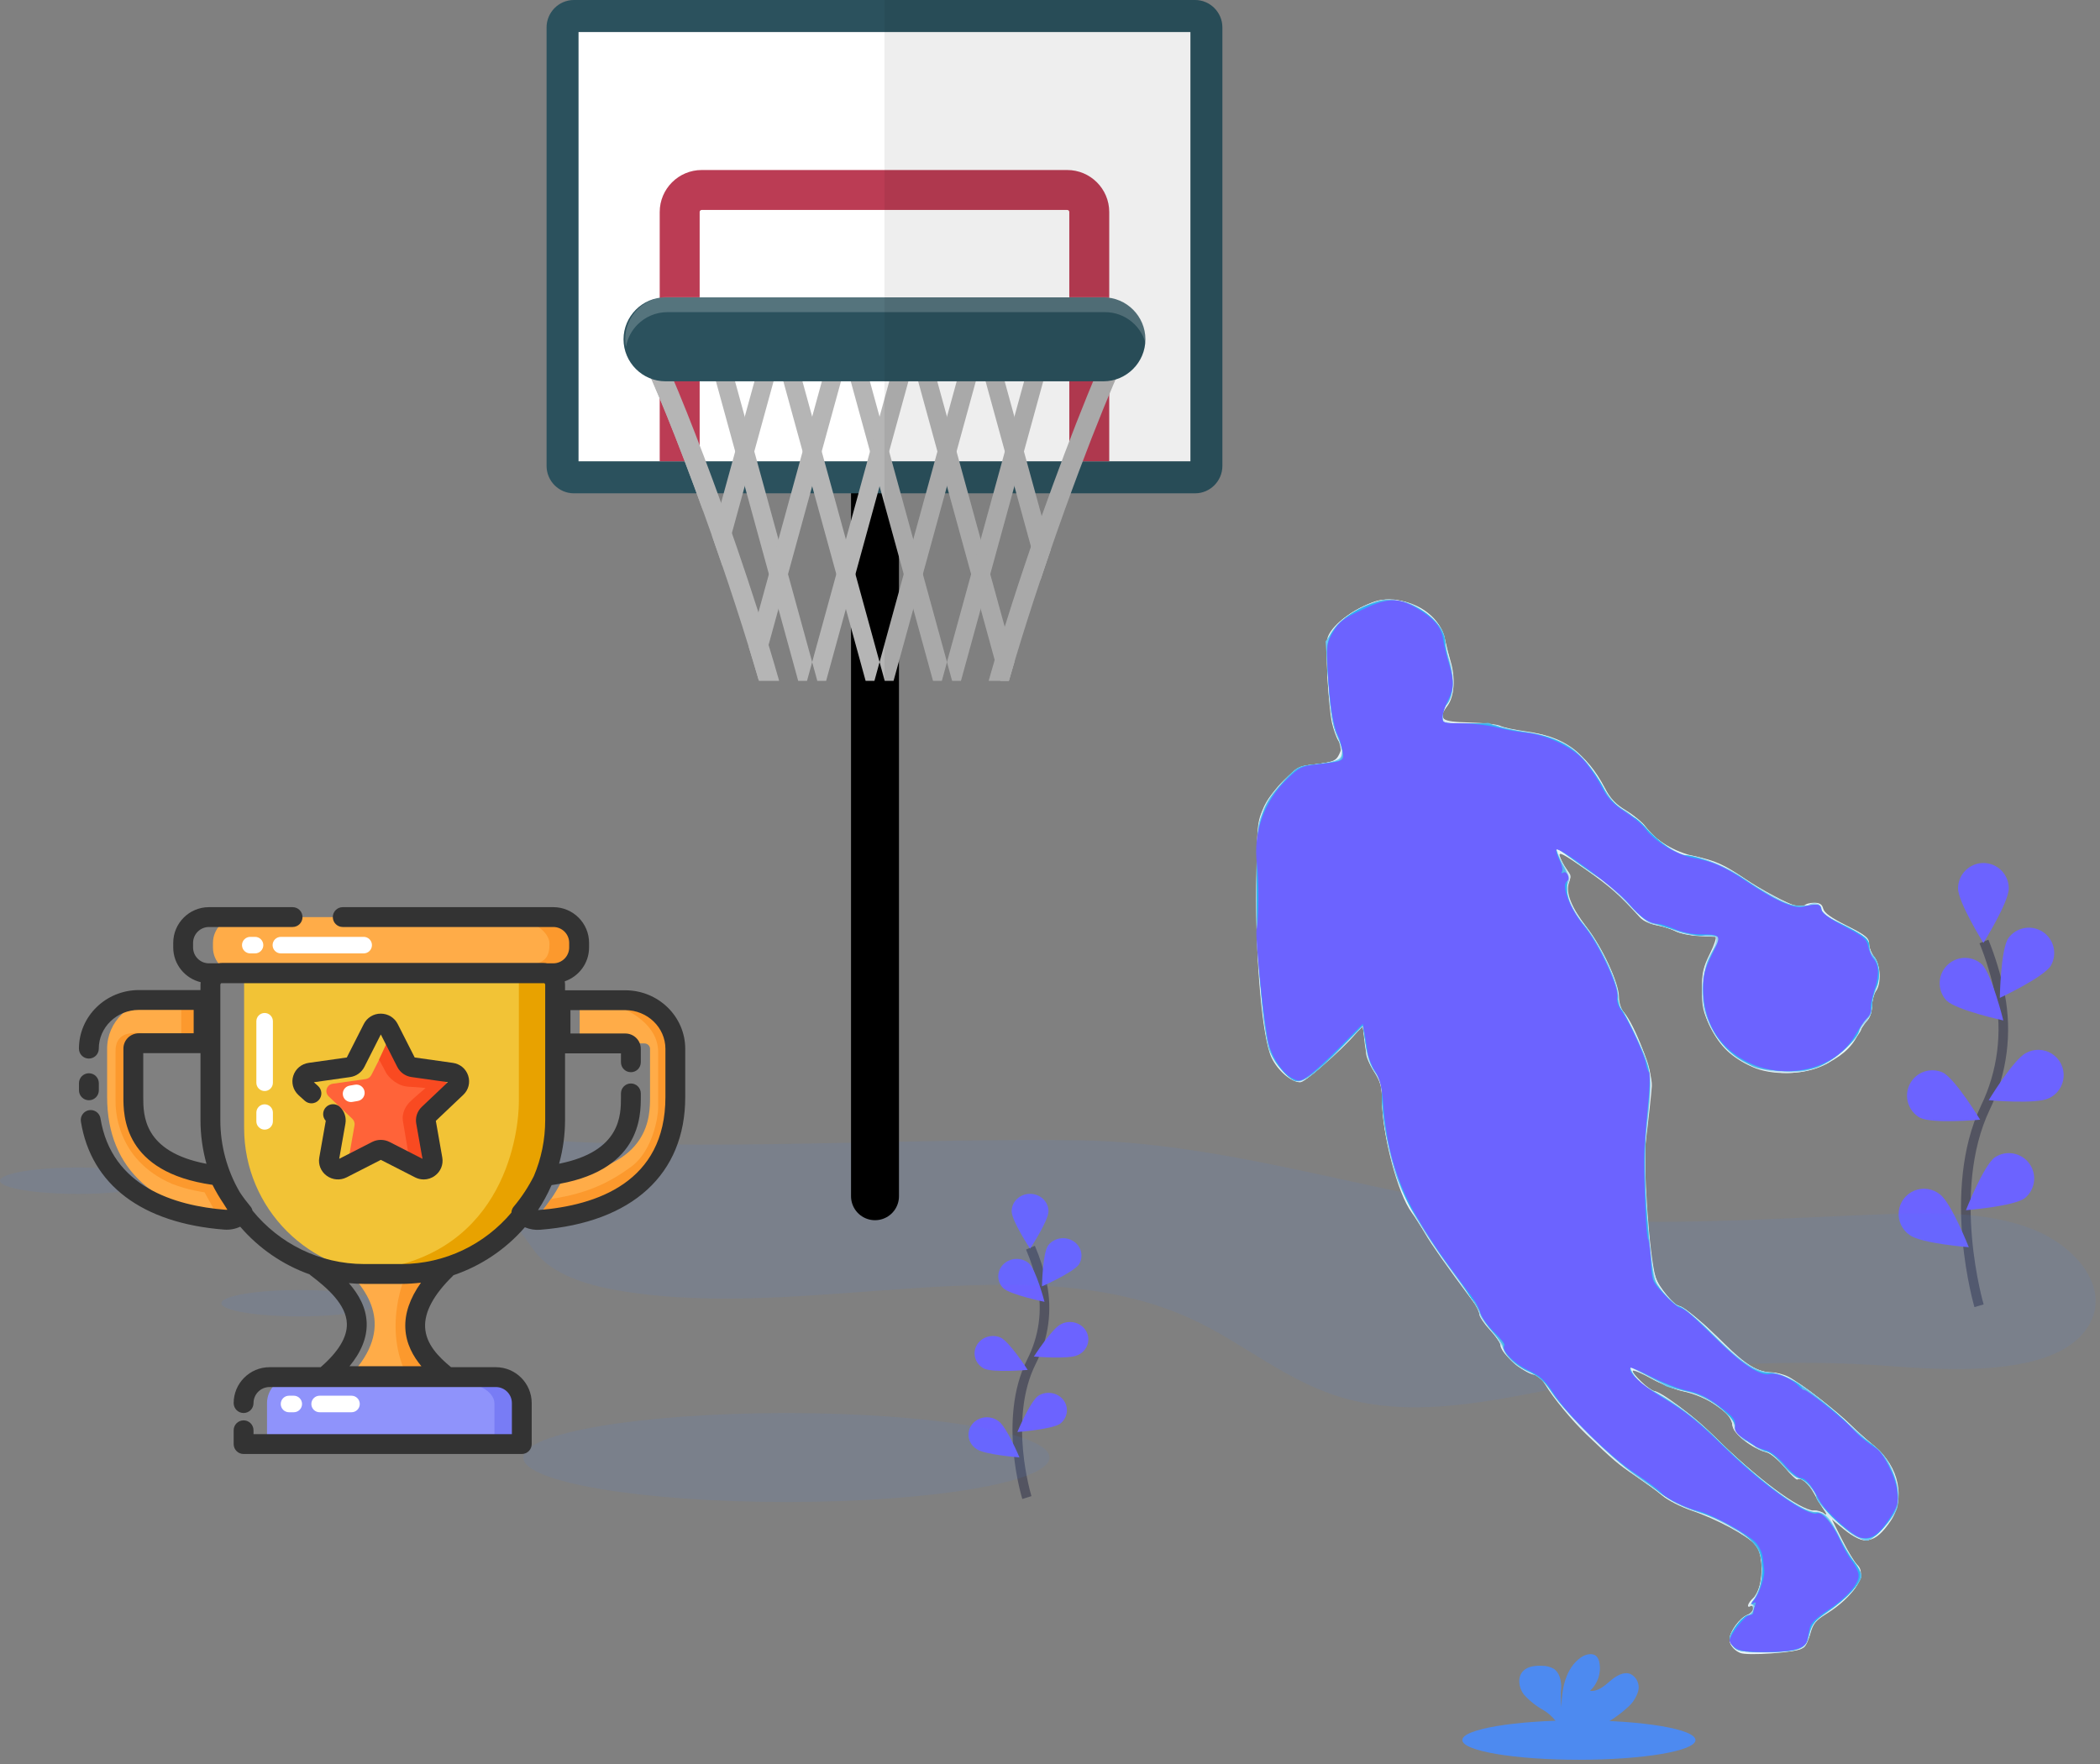 <svg width="438" height="368" viewBox="0 0 438 368" fill="none" xmlns="http://www.w3.org/2000/svg">
<rect x="0" y="0" width="438" height="368" fill="#808080" stroke="none"/>
<path d="M412.773 272.346C412.773 272.346 405.761 248.548 414.093 231.022C417.632 223.696 418.699 215.419 417.134 207.435C416.362 203.651 415.245 199.946 413.796 196.366" stroke="#535461" stroke-width="2"/>
<path d="M418.972 185.289C418.972 188.208 413.683 196.665 413.683 196.665C413.683 196.665 408.395 188.204 408.395 185.289C408.395 182.368 410.763 180 413.684 180C416.605 180 418.972 182.368 418.972 185.289H418.972Z" fill="#6C63FF"/>
<path d="M427.722 201.45C426.136 203.899 417.103 208.13 417.103 208.13C417.103 208.13 417.267 198.155 418.853 195.71C420.495 193.404 423.661 192.799 426.037 194.337C428.413 195.876 429.156 199.013 427.722 201.454V201.45Z" fill="#6C63FF"/>
<path d="M427.322 229.062C424.714 230.374 414.783 229.469 414.783 229.469C414.783 229.469 419.96 220.944 422.562 219.632C424.258 218.686 426.336 218.746 427.975 219.787C429.614 220.829 430.55 222.685 430.414 224.622C430.278 226.559 429.09 228.266 427.322 229.067V229.062Z" fill="#6C63FF"/>
<path d="M422.33 249.894C419.982 251.629 410.039 252.411 410.039 252.411C410.039 252.411 413.699 243.135 416.047 241.4C418.394 239.832 421.558 240.384 423.236 242.652C424.914 244.921 424.515 248.108 422.33 249.893V249.894Z" fill="#6C63FF"/>
<path d="M405.993 208.691C408.108 210.721 417.834 212.832 417.834 212.832C417.834 212.832 415.449 203.149 413.355 201.118C411.239 199.243 408.023 199.363 406.054 201.391C404.084 203.419 404.057 206.637 405.993 208.697V208.691Z" fill="#6C63FF"/>
<path d="M400.461 233.129C403.068 234.441 413 233.537 413 233.537C413 233.537 407.823 225.012 405.221 223.7C402.639 222.529 399.593 223.603 398.316 226.135C397.039 228.666 397.985 231.753 400.461 233.135V233.129Z" fill="#6C63FF"/>
<path d="M398.346 257.616C400.694 259.351 410.636 260.134 410.636 260.134C410.636 260.134 406.977 250.858 404.629 249.123C403.118 247.892 401.053 247.592 399.255 248.341C397.456 249.091 396.215 250.768 396.025 252.707C395.835 254.647 396.727 256.533 398.346 257.617V257.616Z" fill="#6C63FF"/>
<path d="M214.18 312.346C214.18 312.346 209.088 296.021 215.138 283.999C217.709 278.974 218.483 273.296 217.347 267.819C216.786 265.224 215.975 262.682 214.923 260.226" stroke="#535461" stroke-width="2"/>
<path d="M218.682 252.628C218.682 254.63 214.841 260.432 214.841 260.432C214.841 260.432 211.001 254.628 211.001 252.628C211.001 250.624 212.72 249 214.842 249C216.963 249 218.682 250.624 218.682 252.628H218.682Z" fill="#6C63FF"/>
<path d="M225.036 263.714C223.884 265.394 217.325 268.296 217.325 268.296C217.325 268.296 217.444 261.454 218.596 259.777C219.788 258.195 222.087 257.779 223.812 258.835C225.538 259.891 226.077 262.043 225.036 263.717V263.714Z" fill="#6C63FF"/>
<path d="M224.745 282.655C222.852 283.555 215.64 282.934 215.64 282.934C215.64 282.934 219.399 277.086 221.289 276.187C222.52 275.537 224.029 275.578 225.22 276.293C226.41 277.007 227.09 278.28 226.991 279.609C226.892 280.938 226.03 282.109 224.745 282.659V282.655Z" fill="#6C63FF"/>
<path d="M221.12 296.945C219.415 298.135 212.195 298.672 212.195 298.672C212.195 298.672 214.853 292.308 216.558 291.118C218.262 290.043 220.559 290.421 221.778 291.977C222.997 293.534 222.707 295.72 221.12 296.944V296.945Z" fill="#6C63FF"/>
<path d="M209.257 268.681C210.793 270.074 217.856 271.522 217.856 271.522C217.856 271.522 216.124 264.879 214.603 263.486C213.067 262.2 210.731 262.282 209.301 263.673C207.871 265.064 207.851 267.272 209.257 268.685V268.681Z" fill="#6C63FF"/>
<path d="M205.239 285.445C207.133 286.345 214.345 285.724 214.345 285.724C214.345 285.724 210.585 279.876 208.696 278.976C206.821 278.174 204.609 278.91 203.682 280.647C202.755 282.383 203.442 284.501 205.239 285.448V285.445Z" fill="#6C63FF"/>
<path d="M203.704 302.242C205.409 303.432 212.629 303.969 212.629 303.969C212.629 303.969 209.971 297.606 208.266 296.416C207.169 295.572 205.669 295.366 204.363 295.88C203.057 296.394 202.156 297.545 202.018 298.875C201.88 300.205 202.528 301.499 203.704 302.243V302.242Z" fill="#6C63FF"/>
<path d="M329.314 367.039C342.742 367.039 353.628 365.198 353.628 362.927C353.628 360.656 342.742 358.815 329.314 358.815C315.886 358.815 305 360.656 305 362.927C305 365.198 315.886 367.039 329.314 367.039Z" fill="#4D8AF0"/>
<path d="M339.364 356.203C340.474 355.297 341.284 354.077 341.686 352.703C342.052 351.282 341.377 349.798 340.065 349.141C338.578 348.573 336.987 349.601 335.784 350.647C334.581 351.693 333.196 352.872 331.618 352.655C333.269 351.159 334.013 348.907 333.577 346.723C333.509 346.278 333.321 345.86 333.033 345.514C332.205 344.631 330.711 345.014 329.719 345.707C326.575 347.92 325.698 352.189 325.68 356.035C325.508 354.63 325.489 353.21 325.625 351.802C325.619 350.402 325.225 348.779 324.025 348.035C323.285 347.629 322.451 347.422 321.606 347.435C320.191 347.387 318.619 347.526 317.651 348.56C316.442 349.848 316.762 352.001 317.808 353.397C318.979 354.709 320.361 355.816 321.896 356.674C323.069 357.371 324.07 358.324 324.823 359.462C324.911 359.621 324.984 359.789 325.041 359.962H333.9C335.881 358.963 337.718 357.702 339.36 356.213L339.364 356.203Z" fill="#4D8AF0"/>
<path opacity="0.1" d="M97.717 236.567C92.577 236.047 87.208 235.491 82.34 236.851C77.472 238.211 73.44 242.184 74.884 245.982C78.113 254.448 97.064 248.552 105.802 254.339C108.922 256.407 110.138 259.66 112.574 262.2C116.517 266.324 123.295 268.247 129.838 269.305C169.138 275.66 213.95 259.305 248.399 275.056C259.555 280.156 268.354 288.28 280.586 291.685C296.792 296.196 314.539 291.377 331.307 288.285C352.219 284.463 373.535 283.345 394.732 284.959C410.412 286.168 431.267 286.573 436.286 275.187C439.515 267.864 432.686 259.713 423.612 256.248C414.538 252.783 403.923 252.892 393.795 253.225C374.245 253.925 354.695 255.341 335.14 254.652C297.34 253.31 261.622 238.325 224.809 237.83C181.938 237.31 140.789 240.908 97.717 236.567Z" fill="#4D8AF0"/>
<path opacity="0.1" d="M16.284 249.015C25.277 249.015 32.568 247.784 32.568 246.264C32.568 244.745 25.277 243.513 16.284 243.513C7.291 243.513 0 244.745 0 246.264C0 247.784 7.291 249.015 16.284 249.015Z" fill="#4D8AF0"/>
<path opacity="0.1" d="M62.458 274.563C71.452 274.563 78.742 273.332 78.742 271.812C78.742 270.293 71.452 269.061 62.458 269.061C53.465 269.061 46.174 270.293 46.174 271.812C46.174 273.332 53.465 274.563 62.458 274.563Z" fill="#4D8AF0"/>
<path opacity="0.1" d="M164.014 313.276C194.324 313.276 218.895 309.123 218.895 304C218.895 298.877 194.324 294.724 164.014 294.724C133.704 294.724 109.133 298.877 109.133 304C109.133 309.123 133.704 313.276 164.014 313.276Z" fill="#4D8AF0"/>
<g clip-path="url(#clip0_102_145)">
<path d="M362.948 344.754C361.572 344.158 360.74 343.061 360.74 341.843C360.74 340.325 362.878 337.432 364.449 336.827C365.129 336.565 365.685 335.958 365.685 335.479C365.685 334.999 365.438 334.76 365.135 334.947C364.171 335.545 364.547 334.328 365.63 333.346C367.794 331.385 368.061 324.274 366.053 322.1C364.313 320.216 357.798 316.737 352.986 315.123C350.606 314.325 347.883 312.94 346.668 311.91C345.493 310.914 342.925 309.033 340.961 307.728C337.616 305.508 336.4 304.475 330.791 299.09C327.873 296.288 323.958 291.55 322.386 288.917C321.689 287.749 320.8 286.794 320.41 286.794C318.222 286.794 312.94 282.338 312.94 280.493C312.94 280.074 311.951 278.67 310.742 277.372C309.533 276.073 308.544 274.607 308.544 274.112C308.544 273.618 307.915 272.369 307.145 271.336C301.786 264.145 298.505 259.489 297.203 257.225C296.373 255.781 295.142 253.858 294.469 252.95C291.462 248.894 288.25 236.605 288.225 229.059C288.217 226.729 287.868 225.53 286.62 223.556C285.502 221.785 284.907 219.965 284.629 217.464L284.232 213.897L282.79 215.575C279.575 219.316 272.184 225.709 271.074 225.709C269.303 225.709 266.48 223.258 265.227 220.633C263.285 216.567 261.85 200.458 262.026 184.71C262.169 171.894 262.214 171.412 263.565 168.475C264.359 166.748 266.183 164.267 267.814 162.697C270.484 160.127 270.933 159.909 274.632 159.387C278.139 158.893 278.674 158.659 279.306 157.339C279.904 156.088 279.888 155.647 279.203 154.595C278.754 153.906 278.123 152.159 277.801 150.714C277.083 147.491 276.409 134.948 276.858 133.158C277.379 131.081 280.514 128.264 284.276 126.492C287.265 125.085 288.199 124.896 290.923 125.143C296.135 125.616 300.453 128.984 301.363 133.287C301.648 134.631 302.183 136.722 302.554 137.933C303.581 141.291 303.319 145.277 301.948 147.135C299.812 150.029 300.465 150.541 306.487 150.691C309.43 150.765 312.318 151.082 312.904 151.396C313.489 151.71 315.901 152.227 318.262 152.544C325.916 153.574 330.972 157.185 334.673 164.266C335.885 166.584 336.93 167.697 339.174 169.059C340.781 170.035 342.586 171.523 343.185 172.365C345.254 175.275 349.281 177.718 353.444 178.587C357.736 179.484 359.529 180.287 364.037 183.335C367.274 185.524 372.894 188.514 374.842 189.084C375.496 189.276 376.191 189.175 376.385 188.86C376.579 188.545 377.461 188.287 378.344 188.287C379.547 188.287 380.029 188.597 380.269 189.525C380.495 190.398 381.915 191.427 385.087 193.014C388.98 194.963 389.61 195.477 389.77 196.84C389.871 197.706 390.427 199.017 391.006 199.753C392.276 201.371 392.411 205.219 391.251 206.755C390.807 207.343 390.436 208.742 390.427 209.866C390.417 211.048 390.005 212.322 389.448 212.892C388.919 213.434 388.004 214.825 387.415 215.984C386.064 218.64 383.824 220.548 379.97 222.325C375.866 224.216 369.411 224.31 365.504 222.535C361.154 220.559 358.745 218.277 356.776 214.267C355.219 211.096 354.971 210.02 354.971 206.434C354.971 202.899 355.224 201.767 356.663 198.86C357.594 196.979 358.088 195.422 357.762 195.4C357.436 195.377 355.809 195.296 354.147 195.219C352.485 195.143 350.383 194.695 349.477 194.225C348.57 193.755 346.784 193.196 345.507 192.984C344.218 192.769 342.703 192.067 342.101 191.405C337.719 186.588 335.875 184.957 330.755 181.367C326.131 178.124 325.032 177.551 325.315 178.53C325.51 179.205 326.141 180.426 326.718 181.243C327.534 182.399 327.65 183.039 327.241 184.118C326.483 186.115 327.778 189.358 330.958 193.429C334.177 197.548 337.664 205.076 337.664 207.904C337.664 209.096 338.08 210.429 338.658 211.09C340.994 213.759 344.681 223.471 344.522 226.534C344.459 227.744 343.676 234.927 343.322 237.541C342.643 242.556 343.977 261.88 345.316 266.437C345.861 268.291 349.358 272.486 350.359 272.486C351.185 272.486 355.345 275.959 359.641 280.237C364.034 284.611 366.716 286.244 369.504 286.244C370.455 286.244 372.025 286.649 372.992 287.144C375.536 288.445 383.126 294.301 386.054 297.221C387.435 298.599 389.699 300.652 391.083 301.783C396.087 305.871 397.485 312.636 394.286 317.292C391.03 322.033 388.759 322.398 384.463 318.872L382.084 316.919L384.276 321.286C385.482 323.688 386.86 325.979 387.34 326.378C389.638 328.288 386.623 333.084 380.903 336.619C378.723 337.966 378.15 338.669 377.61 340.663C377.249 341.991 376.421 343.428 375.768 343.856C374.507 344.684 364.416 345.391 362.948 344.754ZM380.313 314.723C379.824 314.042 378.928 312.564 378.321 311.44C377.259 309.468 375.477 307.988 374.882 308.583C374.724 308.742 373.535 307.612 372.24 306.073C370.944 304.535 369.265 303.12 368.508 302.93C365.317 302.127 361.289 298.857 361.289 297.067C361.289 294.737 356.048 291.242 350.926 290.156C349.306 289.812 346.388 288.639 344.442 287.549C342.496 286.459 340.755 285.716 340.573 285.898C340.18 286.292 344.089 290.096 344.887 290.096C346.282 290.096 353.23 295.303 357.603 299.627C366.367 308.291 375.195 314.868 378.355 315.087C379.226 315.147 380.111 315.369 380.321 315.579C381.157 316.416 381.152 315.89 380.313 314.723Z" fill="#E9F3F8"/>
<path d="M366.234 344.705C362.416 344.518 360.74 343.689 360.74 341.986C360.74 340.346 362.818 337.455 364.449 336.827C365.129 336.565 365.685 335.958 365.685 335.479C365.685 334.923 365.436 334.76 364.998 335.029C364.621 335.261 364.747 334.842 365.279 334.098C367.054 331.616 367.516 330.02 367.415 326.713C367.333 324.036 367.059 323.164 365.931 321.984C363.977 319.942 357.186 316.199 353.55 315.161C351.862 314.679 349.476 313.609 348.248 312.784C341.452 308.219 337.454 305.255 335.275 303.168C333.932 301.881 332.004 300.057 330.99 299.115C328.506 296.806 324.546 292.069 322.8 289.319C321.81 287.759 320.712 286.838 319.217 286.316C316.496 285.365 314.785 283.816 313.363 281.016C312.748 279.805 311.412 277.885 310.395 276.749C309.377 275.613 308.544 274.299 308.544 273.828C308.544 273.357 307.84 272.058 306.979 270.94C303.86 266.891 297.778 258.146 295.524 254.469C291.233 247.468 288.254 236.942 288.225 228.681C288.218 226.485 287.859 225.347 286.577 223.453C285.676 222.121 284.932 220.412 284.923 219.655C284.914 218.898 284.752 217.344 284.564 216.201L284.221 214.123L278.29 219.916C274.692 223.43 271.919 225.709 271.241 225.709C269.633 225.709 266.218 222.502 265.087 219.93C263.294 215.852 261.862 199.08 262.057 184.435C262.259 169.349 262.512 168.374 267.633 162.997C270.611 159.87 270.772 159.784 274.367 159.4C276.393 159.184 278.459 158.789 278.958 158.523C280.068 157.931 279.92 156.137 278.42 151.966C276.879 147.682 276.194 134.683 277.388 132.383C279.279 128.741 285.574 125 289.812 125C294.547 125 300.385 128.914 301.162 132.609C301.332 133.418 301.927 135.861 302.484 138.038C303.587 142.342 303.333 145.179 301.681 147.008C301.177 147.566 300.846 148.6 300.945 149.306C301.118 150.528 301.393 150.605 306.621 150.911C309.643 151.088 312.981 151.5 314.039 151.827C315.096 152.154 317.413 152.588 319.187 152.792C323.145 153.246 326.445 154.616 329.003 156.865C331.032 158.649 335.466 165.045 335.466 166.187C335.466 166.551 337.006 167.845 338.887 169.063C340.768 170.28 342.99 172.107 343.826 173.122C345.908 175.652 350.166 178.381 352.031 178.381C354.512 178.381 360.265 180.814 364.256 183.551C368.627 186.548 373.538 188.966 375.207 188.942C375.863 188.933 377.074 188.754 377.9 188.544C379.162 188.223 379.482 188.377 379.912 189.508C380.272 190.457 381.816 191.533 385.141 193.153C389.31 195.184 389.86 195.623 389.86 196.917C389.86 197.722 390.252 198.815 390.731 199.345C392.058 200.814 392.343 204.386 391.299 206.481C390.81 207.464 390.409 209.099 390.409 210.114C390.409 211.28 390.004 212.309 389.311 212.904C388.706 213.422 388.212 214.173 388.212 214.573C388.212 215.724 383.23 220.752 380.922 221.931C377.595 223.632 373.37 224.205 369.434 223.49C365.093 222.701 362.7 221.452 359.805 218.462C356.455 215.003 355.063 211.49 355.045 206.447C355.032 202.865 355.263 201.866 356.794 198.881C357.764 196.989 358.369 195.416 358.138 195.386C357.907 195.355 356.227 195.266 354.405 195.187C352.583 195.109 350.358 194.671 349.46 194.215C348.563 193.76 346.859 193.211 345.673 192.995C343.954 192.683 342.73 191.788 339.629 188.576C337.491 186.361 334.628 183.849 333.269 182.995C331.909 182.14 329.361 180.356 327.606 179.03L324.416 176.619L325.292 178.718C325.774 179.873 326.549 181.239 327.015 181.755C327.702 182.516 327.738 182.923 327.206 183.92C326.22 185.766 327.333 188.745 330.608 193.025C334.058 197.534 337.252 204.278 337.445 207.464C337.525 208.779 337.95 210.265 338.39 210.766C339.741 212.301 343.15 219.534 343.892 222.438C344.381 224.353 344.459 226.389 344.147 229.162C343.146 238.065 343.056 239.402 343.116 244.42C343.195 251.051 344.101 261.481 344.908 265.057C345.585 268.056 348.144 271.704 349.972 272.275C351.004 272.597 351.78 273.167 355.58 276.397C356.151 276.883 357.743 278.498 359.117 279.985C362.812 283.986 366.479 286.244 369.28 286.244C372.167 286.244 377.608 289.683 384.168 295.655C386.628 297.895 389.631 300.524 390.841 301.498C393.73 303.824 395.904 308.2 395.904 311.694C395.904 314.904 395.065 316.64 392.145 319.471C389.49 322.046 388.517 321.948 384.405 318.692L381.59 316.464L383.882 320.753C385.142 323.112 386.631 325.553 387.192 326.178C389.456 328.701 387.497 331.973 381.105 336.343C378.318 338.248 377.812 338.861 377.5 340.711C377.301 341.895 376.755 343.181 376.288 343.569C375.305 344.386 370.594 344.919 366.234 344.705ZM380.296 314.723C379.798 314.042 379.046 312.737 378.627 311.823C377.697 309.799 375.837 308.029 375.112 308.479C374.819 308.66 373.545 307.571 372.281 306.059C371.017 304.547 369.325 303.119 368.521 302.885C365.727 302.072 361.81 299.231 361.511 297.801C361.044 295.564 360.525 294.923 357.472 292.818C355.593 291.523 353.451 290.609 351.399 290.227C349.587 289.889 346.521 288.667 344.244 287.374C342.052 286.13 340.183 285.189 340.089 285.282C339.604 285.769 343.015 289.18 344.996 290.189C349.121 292.29 353.547 295.587 357.311 299.362C365.747 307.826 376.189 315.774 377.971 315.089C378.43 314.913 379.252 315.029 379.8 315.348C381.241 316.188 381.307 316.104 380.296 314.723Z" fill="#D6E8F0"/>
<path d="M361.649 343.572C361.149 343.018 360.74 342.199 360.74 341.752C360.74 340.566 363.342 337.227 364.64 336.746C365.296 336.503 365.688 335.934 365.592 335.365C365.502 334.833 365.909 333.406 366.497 332.196C368.121 328.849 367.796 323.935 365.813 321.861C363.818 319.775 357.39 316.278 353.467 315.146C351.733 314.646 349.208 313.448 347.856 312.485C346.504 311.521 343.596 309.465 341.394 307.914C336.354 304.366 326.297 294.468 323.603 290.404C322.075 288.099 320.923 287.038 319.042 286.205C315.951 284.836 314.34 283.368 313.436 281.099C313.055 280.145 311.799 278.318 310.644 277.038C309.489 275.759 308.544 274.339 308.544 273.884C308.544 273.066 307.574 271.605 302.225 264.37C297.327 257.744 293.248 250.785 291.48 246.037C289.757 241.409 288.246 233.22 288.226 228.4C288.218 226.584 287.807 225.26 286.779 223.743C285.846 222.365 285.148 220.305 284.785 217.855L284.227 214.086L278.941 219.267C271.373 226.686 270.685 226.901 267.134 222.965C264.691 220.256 264.315 218.804 262.997 206.998C262.176 199.651 261.954 194.364 262.057 184.703C262.189 172.338 262.226 171.964 263.636 168.88C264.43 167.142 266.339 164.387 267.878 162.757C270.581 159.895 270.801 159.781 274.363 159.4C280.395 158.756 280.904 158.063 278.816 153.337C277.959 151.397 277.509 148.693 277.082 142.919C276.764 138.63 276.667 134.473 276.865 133.68C277.42 131.465 279.709 129.086 283.159 127.137C285.755 125.671 286.907 125.359 289.876 125.321C293.063 125.28 293.786 125.485 296.402 127.166C299.576 129.206 301.391 131.614 301.408 133.805C301.413 134.562 301.774 136.172 302.21 137.382C303.398 140.686 303.279 144.921 301.951 146.613C301.347 147.382 300.852 148.654 300.852 149.439V150.865H306.108C308.999 150.865 311.826 151.113 312.391 151.416C312.957 151.719 315.351 152.225 317.712 152.54C325.761 153.614 330.508 156.904 334.307 164.042C335.609 166.49 336.713 167.7 338.903 169.084C340.488 170.086 342.587 171.82 343.567 172.938C345.918 175.62 350.135 178.378 351.906 178.393C354.311 178.412 360.571 180.914 363.376 182.977C366.453 185.239 374.206 189.388 375.358 189.388C375.788 189.388 376.597 189.101 377.158 188.75C378.445 187.945 379.966 188.501 379.983 189.783C379.992 190.441 381.12 191.289 383.417 192.364C388.149 194.577 389.86 195.868 389.86 197.224C389.86 197.86 390.252 198.815 390.731 199.345C392.05 200.805 392.333 204.317 391.294 206.331C390.807 207.273 390.409 208.887 390.409 209.917C390.409 211.152 389.942 212.296 389.036 213.275C388.28 214.091 387.662 214.993 387.662 215.279C387.662 216.553 383.251 220.515 380.245 221.942C377.477 223.256 376.243 223.507 372.553 223.507C368.858 223.507 367.628 223.256 364.839 221.934C356.15 217.817 352.574 207.674 356.8 199.134C358.661 195.373 358.414 194.651 355.442 195.168C354.357 195.357 352.137 194.952 349.466 194.079C347.128 193.315 344.852 192.689 344.407 192.689C343.962 192.689 341.831 190.858 339.67 188.619C337.509 186.381 334.628 183.844 333.269 182.982C331.909 182.12 329.448 180.37 327.799 179.093C326.151 177.816 324.7 176.875 324.574 177.001C324.448 177.127 325.091 178.556 326.004 180.175C327.275 182.431 327.534 183.35 327.112 184.105C326.211 185.718 327.63 189.501 330.358 192.756C333.518 196.528 337.264 204.297 337.45 207.464C337.527 208.779 337.937 210.265 338.362 210.766C339.327 211.902 342.768 219.196 343.708 222.096C344.377 224.16 344.207 230.36 343.3 236.99C342.482 242.966 344.144 265.615 345.558 267.772C346.956 269.905 349.641 272.486 350.462 272.486C350.913 272.486 353.719 274.845 356.698 277.728C363.733 284.538 365.578 285.789 369.345 286.301C373.462 286.86 376.926 289.132 385.206 296.7C387.359 298.667 390 300.946 391.076 301.764C393.792 303.829 395.904 308.262 395.904 311.899C395.904 314.299 395.608 315.161 394.118 317.106C393.136 318.387 391.682 319.918 390.888 320.508C389.495 321.542 389.372 321.546 387.419 320.617C385.12 319.524 378.871 313.504 378.871 312.382C378.871 311.224 376.132 308.257 375.062 308.257C374.532 308.257 373.056 307.019 371.782 305.505C370.248 303.683 369.042 302.754 368.21 302.754C367.519 302.754 366.507 302.258 365.96 301.653C365.413 301.048 364.671 300.552 364.311 300.552C363.324 300.552 361.963 298.799 361.752 297.255C361.446 295.019 355.603 290.968 351.525 290.165C349.687 289.803 346.4 288.525 344.221 287.325C342.042 286.125 340.156 285.143 340.029 285.143C339.903 285.143 340.229 285.871 340.753 286.761C341.278 287.65 342.961 289.054 344.493 289.88C349.616 292.641 353.373 295.476 358.063 300.122C366.932 308.906 375.732 315.411 378.745 315.411C380.7 315.411 381.697 316.458 383.77 320.686C384.648 322.476 386.006 324.794 386.789 325.836C387.571 326.879 388.212 328.178 388.212 328.724C388.212 330.128 384.686 333.863 380.984 336.381C378.256 338.237 377.777 338.831 377.377 340.853C376.745 344.056 375.525 344.56 368.38 344.57C363.432 344.577 362.422 344.427 361.649 343.572Z" fill="#98D2EE"/>
<path d="M361.65 343.572C361.149 343.018 360.74 342.191 360.74 341.734C360.74 340.488 363.632 336.916 364.66 336.894C365.631 336.872 366.511 334.672 365.549 334.672C365.224 334.672 365.325 334.245 365.776 333.709C367.056 332.188 367.781 328.929 367.48 326.043C367.263 323.961 366.78 322.947 365.234 321.327C364.151 320.192 363.019 319.263 362.719 319.263C362.419 319.263 361.294 318.663 360.22 317.929C359.147 317.196 356.461 316.053 354.253 315.39C352.045 314.726 349.078 313.347 347.66 312.324C346.242 311.301 343.351 309.257 341.236 307.782C336.397 304.407 326.065 294.184 323.612 290.344C322.155 288.062 321.122 287.146 318.809 286.086C316.087 284.837 313.489 282.247 313.489 280.781C313.489 280.443 312.533 279.119 311.363 277.839C310.194 276.56 309.047 274.899 308.814 274.15C308.582 273.4 307.666 271.79 306.779 270.572C296.852 256.936 293.572 251.675 291.517 246.088C289.815 241.461 288.245 232.743 288.226 227.815C288.218 225.887 287.873 224.835 286.848 223.615C285.864 222.444 285.312 220.848 284.877 217.916L284.272 213.843L279.513 218.715C274.161 224.194 271.714 225.952 270.135 225.45C268.424 224.906 265.248 221.001 264.621 218.67C263.231 213.5 262.001 196.751 262.107 184.435C262.211 172.378 262.252 171.969 263.647 168.886C264.436 167.145 266.336 164.39 267.871 162.765C270.513 159.967 270.844 159.789 274.082 159.431C280.705 158.698 281.01 158.304 278.808 153.317C277.911 151.287 277.508 148.723 277.064 142.228L276.487 133.78L278.093 131.454C279.268 129.752 280.805 128.56 283.82 127.015C287.515 125.121 288.248 124.933 290.913 125.196C295.908 125.688 301.402 130.212 301.402 133.831C301.402 134.48 301.801 136.386 302.288 138.066C303.306 141.572 303.065 145.476 301.742 146.941C301.253 147.482 300.852 148.586 300.852 149.395V150.865H306.108C308.999 150.865 311.782 151.089 312.293 151.363C312.803 151.637 315.548 152.263 318.392 152.755C326.757 154.2 329.68 156.275 334.158 163.944C335.703 166.59 336.942 167.968 338.699 168.992C340.028 169.767 342.131 171.483 343.373 172.805C346.529 176.163 349.627 178.154 352.361 178.58C356.357 179.203 359.696 180.595 363.726 183.317C371.59 188.63 373.603 189.378 378.322 188.746C379.349 188.608 379.74 188.84 379.871 189.663C379.984 190.366 381.076 191.255 382.893 192.124C388.148 194.636 389.86 195.91 389.86 197.307C389.86 198.023 390.224 198.911 390.67 199.281C392.001 200.387 392.288 203.485 391.299 206.077C390.81 207.36 390.41 209.198 390.41 210.161C390.41 211.313 390.055 212.102 389.374 212.467C388.804 212.772 388.178 213.663 387.982 214.445C387.385 216.828 383.53 220.487 379.896 222.121C376.856 223.487 376.066 223.611 371.793 223.394C364.195 223.006 359.58 219.976 356.583 213.408C355.271 210.532 355.14 209.696 355.355 205.595C355.562 201.637 355.834 200.617 357.321 198.221C358.38 196.515 358.79 195.406 358.383 195.351C358.017 195.301 356.357 195.217 354.692 195.165C353.028 195.112 350.802 194.666 349.747 194.174C348.692 193.681 346.742 193.04 345.413 192.749C343.429 192.314 342.409 191.568 339.712 188.574C337.905 186.569 334.913 183.924 333.062 182.695C331.212 181.467 328.493 179.579 327.02 178.5C324.475 176.634 324.363 176.603 324.748 177.872C324.97 178.606 325.611 179.966 326.171 180.893C326.879 182.066 327.094 183.164 326.878 184.497C326.471 187.01 327.675 189.817 330.7 193.41C334.118 197.47 338.177 206.517 337.442 208.436C337.264 208.899 337.693 210.065 338.394 211.027C339.096 211.989 340.637 214.881 341.818 217.454C343.711 221.577 343.966 222.621 343.964 226.259C343.962 228.529 343.74 232.244 343.469 234.514C342.81 240.039 343.015 248.981 344.028 258.944C344.851 267.04 344.885 267.168 346.848 269.568C347.941 270.904 349.642 272.335 350.627 272.747C351.612 273.159 354.413 275.514 356.853 277.981C362.5 283.69 366.225 286.244 368.908 286.244C372.268 286.244 377.991 289.961 385.79 297.207C387.933 299.198 390.314 301.25 391.08 301.766C393.425 303.344 395.461 307.463 395.764 311.235C396.018 314.407 395.926 314.746 394.183 317.02C393.165 318.349 391.683 319.918 390.888 320.508C389.495 321.542 389.373 321.546 387.419 320.617C385.12 319.524 378.872 313.504 378.872 312.382C378.872 311.252 376.144 308.257 375.114 308.257C374.612 308.256 373.137 307.018 371.836 305.505C370.535 303.992 369.077 302.754 368.596 302.754C368.115 302.754 366.398 301.874 364.781 300.798C362.602 299.35 361.839 298.504 361.839 297.539C361.839 296.689 361.028 295.535 359.504 294.22C356.396 291.537 354.728 290.716 350.974 290.024C349.244 289.705 347.581 289.249 347.279 289.01C346.634 288.499 340.355 285.143 340.045 285.143C339.929 285.143 340.216 285.884 340.683 286.789C341.151 287.694 342.517 288.937 343.72 289.552C348.714 292.104 353.65 295.821 359.04 301.087C367.743 309.591 375.775 315.411 378.808 315.411C380.646 315.411 381.616 316.522 384.094 321.464C384.929 323.129 386.197 325.191 386.912 326.047C387.627 326.902 388.212 328.088 388.212 328.682C388.212 330.087 384.882 333.607 381.069 336.232C378.516 337.989 377.956 338.688 377.457 340.733C376.677 343.933 375.236 344.521 368.105 344.553C363.41 344.574 362.419 344.424 361.65 343.572Z" fill="#6AC6F4"/>
<path d="M361.649 343.572C361.149 343.018 360.74 342.191 360.74 341.734C360.74 340.488 363.631 336.917 364.659 336.894C365.631 336.872 366.511 334.672 365.548 334.672C365.224 334.672 365.325 334.245 365.776 333.709C367.056 332.188 367.781 328.928 367.479 326.043C367.272 324.061 366.77 322.934 365.493 321.584C363.354 319.32 359.116 316.902 354.644 315.394C350.224 313.902 347.484 312.491 345.234 310.546C344.243 309.69 341.935 307.981 340.104 306.748C335.847 303.881 326.399 294.478 323.732 290.453C322.114 288.012 321.053 287.067 318.745 286.009C316.067 284.782 313.489 282.24 313.489 280.827C313.489 280.514 312.519 279.135 311.333 277.762C310.147 276.39 309.013 274.749 308.812 274.116C308.428 272.903 304.735 267.311 301.557 263.131C292.861 251.69 288.215 239.356 288.215 227.714C288.215 226.225 287.75 224.82 286.805 223.454C285.884 222.123 285.199 220.1 284.833 217.626L284.271 213.837L279.787 218.461C274.673 223.735 271.622 225.923 270.067 225.428C268.39 224.895 265.325 220.918 264.647 218.394C263.198 212.999 261.989 196.902 262.118 184.71C262.271 170.26 262.77 168.306 267.658 163.017C270.59 159.846 270.687 159.793 274.342 159.426C276.382 159.22 278.483 158.927 279.012 158.774C280.201 158.43 280.307 155.753 279.2 154.01C277.935 152.017 277.199 147.1 277.071 139.79C276.953 132.983 276.968 132.892 278.533 130.828C279.571 129.457 281.455 128.088 284.027 126.833C287.443 125.167 288.319 124.96 290.913 125.207C295.899 125.68 301.401 130.204 301.401 133.831C301.401 134.48 301.8 136.386 302.288 138.066C303.305 141.572 303.065 145.476 301.741 146.941C301.252 147.482 300.852 148.587 300.852 149.395V150.865H305.522C308.091 150.865 310.254 150.823 310.33 150.772C310.405 150.721 311.008 150.969 311.668 151.323C312.329 151.677 314.781 152.233 317.117 152.559C325.926 153.786 329.814 156.355 334.089 163.776C335.723 166.613 336.899 167.942 338.703 168.992C340.035 169.767 342.015 171.361 343.103 172.534C346.142 175.81 349.756 178.38 351.341 178.393C353.847 178.413 360.283 181.019 364.007 183.522C371.782 188.747 373.579 189.403 378.322 188.751C379.354 188.609 379.736 188.836 379.859 189.663C379.966 190.388 381.157 191.326 383.355 192.414C389.073 195.247 389.86 195.85 389.86 197.398C389.86 198.181 390.221 199.183 390.662 199.625C391.978 200.944 392.278 203.966 391.289 205.951C390.805 206.923 390.409 208.536 390.409 209.537C390.409 210.574 389.977 211.782 389.406 212.342C388.854 212.883 388.083 214.129 387.693 215.109C386.848 217.233 383.672 220.224 380.407 221.97C378.398 223.044 377.229 223.232 372.553 223.232C367.902 223.232 366.702 223.042 364.739 221.991C361.058 220.021 358.722 217.642 356.92 214.03C354.248 208.674 354.722 201.878 358.109 196.971L359.142 195.475L357.735 195.121C356.96 194.926 355.775 194.914 355.099 195.094C354.053 195.374 348.859 193.989 343.708 192.057C342.952 191.774 341.221 190.217 339.862 188.597C338.502 186.977 335.906 184.648 334.093 183.421C332.279 182.194 329.345 180.147 327.571 178.87C324.618 176.746 324.38 176.662 324.749 177.878C324.971 178.609 325.61 179.966 326.17 180.893C326.878 182.066 327.094 183.164 326.878 184.497C326.479 186.958 327.649 189.765 330.47 193.116C333.224 196.387 337.298 204.965 337.35 207.601C337.372 208.69 337.707 209.964 338.095 210.432C339.003 211.528 341.804 217.32 343.184 220.956C344.471 224.348 344.509 226.34 343.442 234.448C342.604 240.805 342.815 247.914 344.247 261.681C344.788 266.885 344.905 267.223 347.058 269.799C348.293 271.277 349.599 272.486 349.959 272.486C350.892 272.486 353.854 274.942 357.99 279.146C363.053 284.292 366.282 286.441 368.808 286.346C370.047 286.299 371.753 286.779 373.168 287.571C376.719 289.559 383.596 294.894 385.598 297.215C386.582 298.355 388.407 299.927 389.652 300.708C394.356 303.658 397.217 311.271 395.135 315.302C394.64 316.262 393.472 317.917 392.54 318.981C390.594 321.2 388.835 321.459 386.288 319.903C383.945 318.47 378.871 313.155 378.871 312.132C378.871 310.944 376.285 308.257 375.14 308.257C374.624 308.256 373.136 307.018 371.835 305.505C370.534 303.992 369.076 302.754 368.596 302.754C368.115 302.754 366.398 301.874 364.78 300.798C362.669 299.394 361.839 298.492 361.839 297.599C361.839 295.162 356.174 291.031 351.509 290.065C349.787 289.708 346.626 288.455 344.485 287.28C342.344 286.105 340.421 285.143 340.213 285.143C339.036 285.143 341.911 288.627 344.123 289.88C350.46 293.473 354.033 296.118 358.2 300.3C366.84 308.973 375.47 315.411 378.456 315.411C380.374 315.411 381.506 316.616 383.868 321.173C384.805 322.981 386.165 325.167 386.891 326.031C387.617 326.895 388.211 328.07 388.211 328.642C388.211 330.124 385.254 333.3 381.491 335.859C378.326 338.012 377.613 338.97 376.989 341.909C376.561 343.928 374.345 344.578 367.886 344.578C363.423 344.578 362.411 344.415 361.649 343.572Z" fill="#55B8E8"/>
<path d="M361.917 343.69C360.942 343.006 360.732 342.481 361.004 341.398C361.492 339.449 363.568 336.941 364.723 336.904C365.252 336.887 365.685 336.646 365.685 336.368C365.685 336.09 365.85 335.431 366.053 334.902C366.331 334.175 366.231 334.053 365.641 334.401C365.079 334.732 365.108 334.565 365.744 333.804C367.233 332.021 367.824 329.377 367.482 326.029C367.211 323.377 366.871 322.585 365.459 321.323C363.029 319.151 358.629 316.738 354.644 315.394C350.442 313.976 347.297 312.403 345.934 311.037C345.37 310.473 343.094 308.778 340.875 307.272C335.878 303.881 326.976 295.141 323.908 290.616C322.053 287.881 321.032 286.963 318.604 285.85C315.769 284.55 313.233 281.809 313.661 280.507C313.753 280.226 312.901 279.158 311.768 278.133C310.634 277.107 309.288 275.17 308.776 273.827C308.264 272.484 307.685 271.385 307.489 271.385C307.293 271.385 306.669 270.58 306.103 269.597C305.536 268.613 303.921 266.322 302.514 264.506C301.107 262.69 299.24 259.966 298.364 258.453C297.488 256.939 295.996 254.587 295.048 253.225C291.62 248.298 288.215 235.588 288.215 227.714C288.215 226.225 287.75 224.82 286.805 223.454C285.882 222.12 285.199 220.099 284.83 217.606L284.265 213.796L279.784 218.315C274.603 223.539 271.52 225.791 270.189 225.322C268.646 224.778 266.744 222.805 265.592 220.555C263.744 216.945 262.322 203.695 262.158 188.562C262.08 181.298 262.227 174.292 262.485 172.995C263.239 169.209 265.144 165.744 268.154 162.68C270.739 160.049 271.215 159.796 274.23 159.45C280.527 158.729 280.419 158.785 279.961 156.479C279.739 155.359 279.139 153.481 278.629 152.305C277.612 149.965 276.391 137.496 276.88 134.442C277.6 129.939 284.101 125.389 289.863 125.354C295.523 125.319 301.386 129.947 301.407 134.466C301.41 135.162 301.782 136.947 302.232 138.433C303.334 142.073 303.258 144.187 301.949 146.338C301.346 147.329 300.852 148.753 300.852 149.503C300.852 150.84 300.938 150.866 305.522 150.934C308.091 150.972 310.378 151.051 310.604 151.11C310.831 151.169 312.005 151.487 313.214 151.816C314.423 152.146 316.648 152.575 318.159 152.771C322.117 153.282 324.398 154.069 327.395 155.959C329.947 157.569 333.736 162.338 334.901 165.407C335.384 166.681 339.046 169.804 340.949 170.566C341.395 170.744 342.374 171.62 343.123 172.512C345.458 175.292 349.759 178.38 351.312 178.393C353.869 178.413 360.283 181.018 364.007 183.549C370.056 187.66 373.975 189.508 375.849 189.133C379.188 188.464 379.691 188.531 379.859 189.663C379.966 190.388 381.157 191.326 383.355 192.414C389.225 195.322 389.86 195.825 389.86 197.567C389.86 198.442 390.224 199.461 390.669 199.832C391.976 200.918 392.283 203.954 391.289 205.951C390.805 206.923 390.409 208.51 390.409 209.478C390.409 210.594 389.906 211.784 389.036 212.724C388.28 213.541 387.662 214.579 387.662 215.032C387.662 215.485 386.473 217.046 385.02 218.502C381.316 222.212 377.256 223.694 371.652 223.381C361.795 222.83 355.246 215.979 355.246 206.218C355.246 203.356 355.576 202.07 357.082 199.073L358.918 195.418L357.623 195.093C356.91 194.914 355.794 194.907 355.143 195.077C354.141 195.339 349.035 193.985 343.708 192.043C342.952 191.767 341.221 190.221 339.862 188.605C338.502 186.99 335.809 184.586 333.878 183.263C331.947 181.94 329.123 179.93 327.602 178.797C326.081 177.664 324.742 176.832 324.625 176.949C324.509 177.066 324.797 178.081 325.266 179.206C325.735 180.33 325.978 181.477 325.807 181.755C325.635 182.033 325.822 182.193 326.222 182.109C326.754 181.999 326.905 182.573 326.782 184.241C326.569 187.13 327.714 189.881 330.532 193.253C333.313 196.579 337.298 204.967 337.35 207.601C337.372 208.69 337.703 209.96 338.087 210.423C339.149 211.704 342.324 218.464 343.4 221.734C344.272 224.385 344.291 225.246 343.619 231.639C342.694 240.443 342.909 250.949 344.242 262.03C344.515 264.3 344.754 266.42 344.772 266.74C344.824 267.625 349.268 272.486 350.025 272.486C350.847 272.486 353.141 274.43 357.897 279.159C363.103 284.335 366.346 286.476 368.865 286.399C371.055 286.332 376.315 288.791 375.792 289.638C375.628 289.905 375.73 290.055 376.019 289.972C376.801 289.748 383.44 294.748 385.508 297.119C386.495 298.25 388.428 299.919 389.802 300.827C391.628 302.034 392.786 303.417 394.102 305.966C396.906 311.394 396.403 314.894 392.173 319.401C390.208 321.495 388.347 321.347 385.005 318.831C381.851 316.457 380.188 314.519 378.558 311.317C377.788 309.804 376.874 308.902 375.73 308.523C374.8 308.215 373.211 306.927 372.197 305.662C371.184 304.397 369.52 303.071 368.5 302.717C365.301 301.605 361.716 298.881 362.004 297.78C362.168 297.149 361.545 296.122 360.264 294.909C357.063 291.88 355.181 290.819 351.751 290.109C349.98 289.743 346.766 288.479 344.608 287.301C342.451 286.123 340.494 285.155 340.26 285.151C339.033 285.129 341.872 288.604 344.123 289.88C350.447 293.466 353.673 295.894 358.824 300.946C367.592 309.546 376.766 316.263 378.773 315.551C379.88 315.158 382.106 317.557 383.634 320.789C384.389 322.384 385.562 324.365 386.241 325.191C386.92 326.017 387.639 327.142 387.839 327.69C388.573 329.701 386.064 332.81 380.897 336.292C378.288 338.05 377.597 339.044 376.989 341.909C376.566 343.906 374.352 344.578 368.198 344.578C364.473 344.578 362.857 344.35 361.917 343.69Z" fill="#2EB1F3"/>
<path d="M361.961 343.721C361.29 343.25 360.74 342.556 360.74 342.179C360.74 341.089 364.052 336.873 364.908 336.873C365.336 336.873 365.685 336.646 365.685 336.368C365.685 336.09 365.851 335.431 366.053 334.902C366.332 334.175 366.231 334.053 365.641 334.401C365.188 334.668 365.275 334.387 365.849 333.731C366.898 332.531 368.143 328.896 367.977 327.518C367.922 327.064 367.785 325.875 367.674 324.875C367.562 323.876 366.896 322.445 366.192 321.695C364.568 319.963 356.676 315.662 354.147 315.13C351.742 314.624 347.45 312.485 346.473 311.305C346.067 310.816 343.734 309.092 341.288 307.474C335.965 303.953 327.062 295.251 324.036 290.612C322.239 287.859 321.291 287.002 318.635 285.732C315.66 284.311 312.976 281.439 313.826 280.587C313.995 280.417 313.011 279.169 311.638 277.814C310.266 276.459 308.967 274.644 308.753 273.78C308.539 272.917 307.7 271.344 306.889 270.285C293.157 252.348 289.659 244.654 288.452 229.727C288.196 226.559 287.761 224.899 286.795 223.394C286.074 222.272 285.382 220.539 285.256 219.542C285.131 218.545 284.849 216.785 284.631 215.631L284.234 213.533L279.494 218.337C276.887 220.979 273.926 223.712 272.913 224.411C271.197 225.593 270.964 225.624 269.477 224.853C267.673 223.919 265.535 220.869 264.677 218.004C263.836 215.195 261.728 195.58 262.084 193.87C262.564 191.562 262.604 183.927 262.156 180.216C261.359 173.625 263.645 167.199 268.457 162.505C270.994 160.03 271.502 159.777 274.636 159.43C280.399 158.793 280.415 158.784 279.989 156.467C279.784 155.353 279.354 153.947 279.033 153.342C278.093 151.572 277.311 146.629 276.958 140.224C276.641 134.488 276.683 134.168 278.071 131.796C279.312 129.674 280.169 129.021 284.214 127.114C289.89 124.438 291.996 124.521 296.674 127.607C299.611 129.544 300.768 131.187 301.092 133.883C301.178 134.597 301.653 136.526 302.149 138.17C303.322 142.063 303.285 143.566 301.951 146.187C301.347 147.375 300.852 148.913 300.852 149.606C300.852 150.803 301.05 150.865 304.857 150.865C307.06 150.865 310.336 151.25 312.137 151.72C313.939 152.19 316.772 152.703 318.434 152.86C322.245 153.221 327.47 155.629 329.981 158.182C331.043 159.262 332.76 161.736 333.797 163.679C335.31 166.516 336.311 167.62 338.881 169.287C340.641 170.428 342.561 172.038 343.149 172.864C344.973 175.43 349.728 178.315 353.185 178.954C357.39 179.731 359.587 180.701 364.25 183.844C369.995 187.716 374.153 189.595 375.986 189.146C378.955 188.42 379.69 188.521 379.855 189.677C379.966 190.451 381.427 191.53 384.639 193.207C388.596 195.273 389.315 195.866 389.622 197.32C389.82 198.254 390.291 199.39 390.668 199.844C391.916 201.347 391.992 203.207 390.941 206.505C390.369 208.298 390.032 210.108 390.192 210.527C390.353 210.945 390.017 211.747 389.446 212.307C388.876 212.868 387.74 214.495 386.924 215.923C382.806 223.123 372.2 225.62 364.101 221.296C358.358 218.23 355.246 212.936 355.246 206.233C355.246 203.36 355.574 202.074 357.067 199.104C359.133 194.991 359.077 194.898 354.514 194.879C352.883 194.872 350.655 194.403 349.279 193.778C347.962 193.179 346.428 192.689 345.871 192.689C344.075 192.689 342.393 191.521 339.635 188.357C336.834 185.144 324.89 176.317 324.585 177.235C324.489 177.521 324.807 178.523 325.291 179.461C325.775 180.398 325.999 181.444 325.789 181.784C325.555 182.163 325.654 182.25 326.045 182.008C326.83 181.522 327.611 183.299 326.833 183.802C325.519 184.653 327.382 189.444 330.566 193.403C333.644 197.228 337.782 206.153 337.312 207.952C337.118 208.693 337.44 209.762 338.163 210.779C339.815 213.103 343.107 220.224 343.284 221.856C343.366 222.613 343.651 223.391 343.917 223.584C344.192 223.785 344.077 227.103 343.649 231.289C343.236 235.333 342.905 240.003 342.913 241.668C342.95 249.431 343.367 257.955 343.733 258.453C343.955 258.755 344.226 260.856 344.335 263.121C344.526 267.121 344.601 267.314 346.957 269.854C348.29 271.292 349.847 272.617 350.416 272.798C351.631 273.184 352.337 273.796 358.598 279.889C363.572 284.728 367.272 287.083 369.137 286.594C370.517 286.233 373.445 287.413 374.977 288.947C375.608 289.579 376.233 290.034 376.366 289.959C376.751 289.74 384.636 296.066 386.37 297.986C387.768 299.532 389.405 300.894 391.302 302.089C392.85 303.064 395.31 307.983 395.662 310.808C396.013 313.618 395.915 313.978 394.027 316.826C391.826 320.146 390.129 321.239 388.005 320.705C386.285 320.273 380.49 314.968 379.424 312.85C377.912 309.843 376.591 308.257 375.603 308.257C375.055 308.257 373.543 307.028 372.243 305.527C370.788 303.847 369.248 302.658 368.24 302.436C367.338 302.238 366.333 301.842 366.006 301.557C365.678 301.271 364.592 300.551 363.592 299.958C362.532 299.328 361.814 298.481 361.87 297.927C362.059 296.045 361.791 295.672 358.472 293.201C356.077 291.419 354.213 290.516 352.016 290.074C350.317 289.732 346.989 288.464 344.619 287.256C342.25 286.048 340.223 285.149 340.114 285.258C339.345 286.028 342.024 288.617 346.249 291.188C351.862 294.602 353.678 296.072 360.576 302.788C368.11 310.122 377.111 316.392 379.04 315.651C380.045 315.264 382.352 318.002 383.818 321.321C384.439 322.729 385.559 324.682 386.305 325.662C387.052 326.643 387.662 327.97 387.662 328.611C387.662 330.391 385.018 333.356 381.2 335.858C378.968 337.32 377.665 338.571 377.491 339.419C377.344 340.138 377.097 341.334 376.944 342.077C376.576 343.859 373.988 344.571 367.868 344.575C364.512 344.577 362.836 344.335 361.961 343.721Z" fill="#6C63FF"/>
</g>
<path d="M182.5 98.5V249.5" stroke="black" stroke-width="10" stroke-linecap="round"/>
<path d="M254.953 5.709V97.183C254.953 100.312 252.394 102.892 249.265 102.892H119.688C116.558 102.892 114 100.312 114 97.183V5.709C114 2.58 116.558 0 119.688 0H249.265C252.394 0 254.953 2.58 254.953 5.709Z" fill="#2B515D"/>
<path d="M248.287 6.685H120.666V96.214H248.287V6.685Z" fill="white"/>
<path d="M222.601 35.46H146.352C141.531 35.46 137.598 39.393 137.598 44.214V96.21H145.929V44.214C145.929 43.981 146.119 43.791 146.352 43.791H222.601C222.834 43.791 223.024 43.982 223.024 44.214V96.21H231.355V44.214C231.355 39.393 227.422 35.46 222.601 35.46Z" fill="#BB3C54"/>
<path d="M146.751 106.845C141.177 91.392 136.309 79.69 134.051 75.115L133.371 72.646L133.109 71.686L134.156 71.232L136.219 70.335H136.222L136.667 70.139L137.207 72.108C137.207 72.108 137.207 72.108 137.207 72.112L146.751 106.845Z" fill="#B5B5B5"/>
<path d="M169.394 138.092V138.096L168.323 142H166.479L162.363 127.007L160.369 119.754V119.746L155.335 101.416V101.412L153.342 94.159L147.169 71.688L150.727 70.14L155.335 86.91V86.915L157.329 94.159V94.167L162.363 112.497V112.501L164.356 119.754V119.758L169.394 138.092Z" fill="#B5B5B5"/>
<path d="M183.453 138.092L182.382 142H180.542L176.426 127.007L174.432 119.754L169.394 101.416L167.401 94.163V94.159L162.363 75.825V75.821L161.228 71.688L162.363 71.195L164.79 70.14L169.394 86.906V86.91L171.388 94.159V94.163L176.426 112.501L178.419 119.754V119.758L183.453 138.092Z" fill="#B5B5B5"/>
<path d="M197.513 138.092L196.441 142H194.601L190.485 127.011L188.491 119.754L183.453 101.42V101.416L181.46 94.163L176.426 75.829V75.821L175.287 71.688L176.422 71.195H176.426L178.849 70.14L183.453 86.906L185.447 94.159V94.163L190.481 112.497L192.479 119.754L197.513 138.092Z" fill="#B5B5B5"/>
<path d="M211.572 138.084C211.184 139.377 210.8 140.686 210.425 142H208.661L207.464 137.642L204.544 127.007L202.551 119.758V119.754L197.513 101.42V101.416L195.519 94.163V94.159L190.486 75.829V75.82L189.347 71.688L190.482 71.195H190.486L192.905 70.141L197.513 86.911L199.507 94.168L204.545 112.502L206.534 119.755L209.558 130.744L211.572 138.084Z" fill="#B5B5B5"/>
<path d="M219.174 114.585C218.961 115.194 218.752 115.807 218.54 116.425C218.043 117.872 217.519 119.423 216.971 121.062L215.035 114.01L211.573 101.415L209.58 94.158L203.408 71.686L206.967 70.139L211.573 86.909L213.566 94.162L217.263 107.629L219.174 114.585Z" fill="#B5B5B5"/>
<path d="M219.742 71.688L213.565 94.163L211.572 101.416L206.534 119.754L204.544 127.007L200.428 142H198.584L197.513 138.092L202.551 119.758V119.754L204.544 112.501L209.582 94.171V94.167L211.572 86.915V86.91L216.18 70.14L219.742 71.688Z" fill="#B5B5B5"/>
<path d="M205.678 71.688L204.544 75.821L199.506 94.167L197.513 101.416V101.42L192.478 119.754L190.485 127.011L186.369 142H184.525L183.453 138.092L188.491 119.754L190.481 112.497L195.519 94.163V94.159L197.513 86.91L202.117 70.14L204.544 71.195L205.678 71.688Z" fill="#B5B5B5"/>
<path d="M191.619 71.688L190.485 75.821V75.829L185.447 94.159V94.163L183.453 101.416V101.42L178.419 119.754V119.758L176.426 127.007L172.309 142H170.466L169.394 138.096V138.092L174.432 119.754L176.426 112.501L181.46 94.163L183.453 86.906L188.062 70.14L190.481 71.195H190.485L191.619 71.688Z" fill="#B5B5B5"/>
<path d="M177.559 71.686L176.425 75.819V75.823L171.387 94.158V94.162L169.394 101.415L164.357 119.753V119.757L162.364 127.005L160.302 134.517L158.266 141.928C157.583 139.584 156.886 137.265 156.187 134.992L158.183 127.723L160.372 119.753V119.748L162.365 112.5L167.402 94.162L169.395 86.909L174.001 70.139L176.422 71.194H176.425L177.559 71.686Z" fill="#B5B5B5"/>
<path d="M163.498 71.686L162.364 75.819V75.823L157.327 94.158V94.162L155.334 101.41L152.648 111.186L150.724 118.184C150.618 117.871 150.512 117.563 150.409 117.258C149.769 115.39 149.133 113.559 148.506 111.77L150.399 104.872L153.341 94.157L155.334 86.909L159.94 70.138L162.361 71.194H162.364L163.498 71.686Z" fill="#B5B5B5"/>
<path d="M162.509 142H158.288C158.28 141.979 158.275 141.954 158.267 141.933V141.929C157.583 139.585 156.886 137.266 156.186 134.993C154.272 128.779 152.353 122.961 150.723 118.186C150.618 117.873 150.514 117.564 150.41 117.26C149.767 115.391 149.134 113.56 148.504 111.771C147.916 110.099 147.332 108.464 146.756 106.871C146.756 106.862 146.752 106.854 146.752 106.846C141.176 91.393 136.309 79.691 134.052 75.115C133.544 74.085 133.168 73.418 132.947 73.147C132.981 73.189 133.014 73.218 133.039 73.243L133.373 72.647L134.157 71.233L135.32 69.139C135.566 69.356 135.867 69.761 136.221 70.336C136.518 70.816 136.847 71.408 137.206 72.109C137.206 72.109 137.206 72.109 137.206 72.113C140.346 78.202 145.789 92.127 150.401 104.873C151.177 107.025 151.936 109.148 152.649 111.187C153.029 112.267 153.396 113.322 153.75 114.353C155.072 118.198 156.603 122.769 158.184 127.724C158.884 129.922 159.593 132.195 160.302 134.518C161.049 136.975 161.791 139.477 162.509 142Z" fill="#B5B5B5"/>
<path d="M236.007 72.313C234.618 73.994 227.257 91.194 219.175 114.586C218.962 115.195 218.754 115.808 218.541 116.426C218.044 117.873 217.519 119.424 216.973 121.064C215.284 126.114 213.394 131.978 211.572 138.084C211.184 139.377 210.8 140.686 210.425 142H206.208C206.617 140.54 207.038 139.085 207.464 137.642C208.152 135.302 208.853 132.996 209.557 130.744C211.488 124.525 213.411 118.745 215.033 114.011C215.092 113.844 215.146 113.682 215.204 113.519C215.851 111.634 216.543 109.661 217.265 107.63C223.224 90.864 231.236 70.416 233.63 68.305L235.911 72.409C235.941 72.384 235.974 72.355 236.007 72.313Z" fill="#B5B5B5"/>
<path d="M230.143 79.531H138.81C133.994 79.531 130.052 75.59 130.052 70.773C130.052 65.956 133.994 62.015 138.81 62.015H230.143C234.959 62.015 238.9 65.956 238.9 70.773C238.9 75.59 234.959 79.531 230.143 79.531Z" fill="#2B515D"/>
<path opacity="0.2" d="M239.253 70.709C239.253 71.238 239.21 71.787 239.083 72.295C238.365 68.214 234.77 65.106 230.499 65.106H139.173C136.762 65.106 134.563 66.1 132.978 67.685C131.751 68.912 130.884 70.519 130.567 72.295C130.44 71.787 130.398 71.238 130.398 70.709C130.398 68.298 131.391 66.1 132.977 64.513C134.563 62.928 136.762 61.934 139.173 61.934H230.498C235.32 61.934 239.253 65.888 239.253 70.709Z" fill="white"/>
<path opacity="0.07" d="M249.259 0.01H184.476V105.142L188.491 119.754L184.476 134.369V141.821L184.525 142H186.369L190.485 127.01L194.602 142H196.441L197.513 138.092L192.479 119.754L197.11 102.887H197.916L202.551 119.754V119.758L197.513 138.092L198.584 142H200.428L204.544 127.007L207.464 137.642C207.038 139.085 206.617 140.54 206.208 142H208.661H210.425C210.8 140.686 211.184 139.377 211.572 138.084C213.394 131.978 215.284 126.114 216.973 121.064C217.519 119.425 218.045 117.873 218.541 116.426C218.754 115.809 218.962 115.196 219.175 114.587C220.596 110.474 221.992 106.566 223.34 102.887H249.259C252.395 102.887 254.96 100.322 254.96 97.185V5.711C254.96 2.575 252.395 0.01 249.259 0.01ZM190.481 112.497L187.842 102.887H193.122L190.481 112.497ZM201.902 102.887H207.187L204.544 112.501L201.902 102.887ZM215.033 114.011C213.411 118.745 211.488 124.525 209.557 130.743L206.534 119.754L211.168 102.887H211.977L215.034 114.007C215.034 114.009 215.033 114.01 215.033 114.011ZM217.265 107.63C217.265 107.63 217.264 107.631 217.264 107.632L217.263 107.629L215.961 102.887H218.972C218.391 104.486 217.817 106.076 217.265 107.63Z" fill="#040000"/>
<path d="M72.955 287.027H93.082C89.529 283.439 83.402 275.884 92.951 264.188C89.646 264.823 86.148 265.727 82.574 265.727C78.703 265.727 74.984 264.761 71.43 264.016C76.757 269.025 82.663 276.76 72.955 287.027Z" fill="#FFAC48"/>
<path d="M84.533 266.162C84.533 266.162 80.007 276.181 84.485 286.103C91.005 286.31 92.993 286.524 92.993 286.524C92.993 286.524 81.808 279.479 91.951 264.865C88.79 264.278 84.533 266.162 84.533 266.162Z" fill="#FC992D"/>
<path d="M115.411 202.999H49.799C46.825 202.999 44.417 200.591 44.417 197.617V196.665C44.417 193.691 46.825 191.283 49.799 191.283H115.411C118.385 191.283 120.793 193.691 120.793 196.665V197.617C120.793 200.584 118.385 202.999 115.411 202.999Z" fill="#FFAC48"/>
<path d="M110.767 192.394C110.767 192.394 114.604 194.195 114.604 196.817C114.604 199.439 113.9 200.929 109.946 201.357C114.604 201.357 119.496 202.254 119.613 197.051C119.73 191.849 113.113 192.394 110.767 192.394Z" fill="#FC992D"/>
<path d="M85.32 265.713H81.38C64.551 265.713 50.916 252.072 50.916 235.25V204.986C50.916 204.524 51.289 204.145 51.758 204.145H114.955C115.418 204.145 115.797 204.517 115.797 204.986V235.243C115.783 252.072 102.149 265.713 85.32 265.713Z" fill="#F2C336"/>
<path d="M108.221 202.951V229.778C108.221 235.726 105.613 261.201 78.054 264.858C90.267 264.858 109.787 262.767 115.742 235.94C116.266 210.989 115.266 202.999 115.266 202.999L108.221 202.951Z" fill="#E8A200"/>
<path d="M46.914 244.937C29.037 242.833 28.781 232.766 28.781 228.784V218.724C28.781 218.096 29.306 217.593 29.947 217.593H42.733V208.574H32.783C27.029 208.574 22.343 213.128 22.343 218.724V228.791C22.343 243.882 32.417 252.976 50.709 254.411C50.834 254.418 50.965 254.425 51.089 254.425C52.414 254.425 52.289 253.452 51.82 252.355C49.84 250.009 48.225 247.739 46.914 244.937Z" fill="#FFAC48"/>
<path d="M37.793 208.795V216.075C37.793 216.075 30.237 215.447 28.712 215.447C27.187 215.447 24.096 215.405 24.096 219.242V229.578C24.096 230.868 23.979 241.791 35.881 246.918C39.249 248.249 42.657 248.677 42.657 248.677L45.486 253.776L49.191 253.252L45.065 246.31C45.065 246.31 28.885 242.446 27.946 232.69C27.008 222.926 28.623 217.917 28.623 217.917L41.512 217.71L42.084 209.147L37.793 208.795Z" fill="#FC992D"/>
<path d="M131.577 208.616H120.903V217.627H134.413C135.055 217.627 135.579 218.138 135.579 218.759V228.826C135.579 232.814 135.573 243.171 117.674 245.269C116.363 248.063 114.7 250.658 112.72 252.997C113.156 253.458 113.681 253.825 114.263 254.077C114.846 254.328 115.473 254.458 116.108 254.459C116.232 254.459 116.356 254.459 116.487 254.446C131.598 252.638 142.017 243.916 142.017 228.826V218.766C142.017 213.17 137.332 208.616 131.577 208.616Z" fill="#FFAC48"/>
<path d="M133.944 209.54C130.536 209.03 128.5 209.734 128.5 209.734C128.5 209.734 137.27 212.59 137.27 219.4V231.144C137.27 232.945 136.131 240.073 131.633 243.357C127.451 246.414 122.828 248.891 114.921 250.071C114.238 251.078 113.513 252.065 112.72 252.997C113.127 253.424 113.617 253.776 114.162 254.025L122.98 253.148C123.491 253.004 124.001 252.845 124.498 252.679C127.7 250.761 141.672 241.729 141.182 230.358C140.637 217.524 141.03 210.907 133.944 209.54Z" fill="#FC992D"/>
<path d="M108.835 301.207H55.691V292.658C55.691 291.947 55.831 291.242 56.104 290.585C56.376 289.928 56.775 289.331 57.278 288.828C57.781 288.325 58.378 287.926 59.035 287.654C59.692 287.381 60.397 287.241 61.108 287.241H103.419C104.13 287.241 104.834 287.381 105.492 287.654C106.149 287.926 106.746 288.325 107.249 288.828C107.752 289.331 108.151 289.928 108.423 290.585C108.695 291.242 108.835 291.947 108.835 292.658V301.207Z" fill="#8F93FB"/>
<path d="M97.112 288.207C97.112 288.207 103.129 289.277 103.129 292.816V299.944H108.269V289.008L97.112 288.207Z" fill="#787CF5"/>
<path d="M18.542 229.481C19.687 229.481 20.612 228.557 20.612 227.411V225.921C20.612 224.776 19.687 223.851 18.542 223.851C17.396 223.851 16.472 224.776 16.472 225.921V227.411C16.472 228.55 17.396 229.481 18.542 229.481Z" fill="#333333"/>
<path d="M130.418 206.546H117.853V205.393C117.853 205.145 117.826 204.91 117.791 204.669C120.731 203.668 122.863 200.888 122.863 197.61V196.658C122.863 192.546 119.516 189.206 115.411 189.206H71.485C70.34 189.206 69.415 190.131 69.415 191.276C69.415 192.421 70.34 193.346 71.485 193.346H115.404C117.232 193.346 118.716 194.83 118.716 196.658V197.61C118.716 199.439 117.226 200.922 115.404 200.922H114.162C113.886 200.867 113.603 200.839 113.306 200.839H46.362C46.073 200.839 45.783 200.867 45.507 200.922H43.582C41.753 200.922 40.27 199.439 40.27 197.61V196.658C40.27 194.83 41.76 193.346 43.582 193.346H61.025C62.17 193.346 63.095 192.421 63.095 191.276C63.095 190.131 62.17 189.206 61.025 189.206H43.582C39.469 189.206 36.13 192.553 36.13 196.658V197.61C36.13 201.122 38.579 204.069 41.85 204.855C41.829 205.028 41.815 205.207 41.815 205.387V206.497H28.974C22.075 206.497 16.465 211.976 16.465 218.717C16.465 219.863 17.389 220.787 18.535 220.787C19.68 220.787 20.605 219.863 20.605 218.717C20.605 214.26 24.358 210.637 28.974 210.637H40.394V215.509H28.974C27.187 215.509 25.738 216.944 25.738 218.71V228.778C25.738 232.704 25.738 244.489 44.32 247.125C45.003 248.477 45.769 249.781 46.618 251.037C46.88 251.472 47.149 251.906 47.432 252.327C47.315 252.334 47.197 252.341 47.073 252.327C36.433 251.492 23.261 247.511 20.957 233.263C20.913 232.994 20.818 232.737 20.675 232.506C20.532 232.275 20.345 232.074 20.125 231.915C19.904 231.756 19.655 231.642 19.39 231.58C19.126 231.517 18.851 231.508 18.583 231.551C18.315 231.595 18.058 231.691 17.827 231.833C17.596 231.976 17.395 232.163 17.236 232.384C17.077 232.604 16.963 232.854 16.901 233.118C16.838 233.383 16.828 233.657 16.872 233.925C19.004 247.118 29.616 255.122 46.749 256.46C47.901 256.551 49.056 256.342 50.102 255.853C53.946 260.317 58.914 263.781 64.572 265.796C64.647 265.879 64.73 265.955 64.82 266.024C68.263 268.618 72.237 272.103 72.348 276.084C72.431 278.892 70.582 281.942 66.876 285.157H56.223C52.096 285.157 48.736 288.518 48.736 292.644C48.736 293.789 49.661 294.714 50.806 294.714C51.952 294.714 52.876 293.789 52.876 292.644C52.876 290.802 54.373 289.297 56.223 289.297H103.419C105.261 289.297 106.765 290.795 106.765 292.644V299.123H52.876V298.316C52.876 297.17 51.952 296.246 50.806 296.246C49.661 296.246 48.736 297.17 48.736 298.316V301.193C48.736 302.338 49.661 303.263 50.806 303.263H108.828C109.974 303.263 110.898 302.338 110.898 301.193V292.644C110.898 288.518 107.538 285.157 103.412 285.157H94.076C91.447 282.998 88.832 280.334 88.666 276.829C88.515 273.621 90.46 270.012 94.462 266.107C94.504 266.065 94.531 266.024 94.573 265.975C100.339 264.023 105.481 260.57 109.47 255.97C110.47 256.398 111.559 256.578 112.644 256.495C131.888 254.991 142.921 244.896 142.921 228.812V218.766C142.928 212.024 137.318 206.546 130.418 206.546ZM29.878 228.791V219.656H41.815V233.608C41.815 236.768 42.257 239.824 43.064 242.736C29.885 240.232 29.878 232.586 29.878 228.791ZM84.54 277.043C84.692 280.3 86.21 282.949 87.894 284.957H72.893C75.363 281.977 76.564 278.968 76.481 275.98C76.391 272.772 74.846 269.998 72.769 267.625C73.831 267.728 74.908 267.783 75.998 267.783H83.692C85.085 267.783 86.451 267.687 87.804 267.528C85.486 270.778 84.395 273.966 84.54 277.043ZM83.685 263.643H75.991C66.586 263.643 58.182 259.296 52.669 252.507C52.6 252.196 52.462 251.893 52.241 251.637C51.446 250.69 50.704 249.7 50.02 248.67C47.353 244.101 45.95 238.905 45.955 233.614V205.393C45.955 205.255 46.024 205.145 46.128 205.069H113.541C113.644 205.145 113.713 205.255 113.713 205.393V233.614C113.713 237.754 112.872 241.701 111.347 245.296C110.188 247.58 108.787 249.726 107.145 251.672C106.841 252.037 106.682 252.472 106.662 252.921C101.155 259.469 92.896 263.643 83.685 263.643ZM138.788 228.826C138.788 246.586 124.402 251.437 112.327 252.382H112.216C113.265 250.792 114.179 249.116 114.949 247.373C114.983 247.304 115.018 247.242 115.052 247.18C133.654 244.544 133.654 232.752 133.654 228.826V228.053C133.654 226.908 132.73 225.983 131.584 225.983C130.439 225.983 129.514 226.908 129.514 228.053V228.826C129.514 232.6 129.508 240.156 116.611 242.716C117.433 239.749 117.851 236.686 117.853 233.608V219.697H129.514V221.56C129.514 222.706 130.439 223.63 131.584 223.63C132.73 223.63 133.654 222.706 133.654 221.56V218.759C133.654 216.992 132.205 215.557 130.418 215.557H118.978V210.686H130.418C135.034 210.686 138.788 214.308 138.788 218.766V228.826Z" fill="#333333"/>
<path d="M83.353 218.207L86.403 224.217C86.638 224.672 87.086 224.989 87.604 225.065L94.421 226.031C95.725 226.218 96.249 227.777 95.304 228.674L90.371 233.352C89.998 233.711 89.826 234.222 89.915 234.725L91.081 241.329C91.302 242.591 89.936 243.557 88.77 242.964L82.67 239.845C82.208 239.611 81.649 239.611 81.187 239.845L75.087 242.964C73.921 243.564 72.555 242.598 72.776 241.329L73.942 234.725C74.031 234.222 73.859 233.711 73.486 233.352L68.553 228.674C67.608 227.777 68.132 226.218 69.436 226.031L76.253 225.065C76.771 224.989 77.219 224.672 77.454 224.217L80.504 218.207C81.083 217.054 82.774 217.054 83.353 218.207Z" fill="#FF6339"/>
<path d="M93.703 226.025C93.697 226.025 93.69 226.018 93.683 226.018L88.204 223.472C87.687 223.396 87.238 223.078 87.004 222.623L83.988 220.905L80.635 217.441C80.276 217.572 80.662 217.565 80.469 217.945L79.055 221.015C79.614 221.967 80.097 222.913 80.469 223.644C81.028 224.734 82.891 226.535 85.196 226.659C87.5 226.777 88.77 226.928 88.77 226.928C88.77 226.928 86.024 229.233 85.403 229.909C84.782 230.585 83.692 231.979 84.071 234.042C84.457 236.112 85.251 241.101 85.251 241.101L87.88 242.757L89.149 230.772L93.703 226.025Z" fill="#F94A21"/>
<path d="M88.383 246C87.763 246 87.141 245.855 86.562 245.558L79.434 241.915L72.306 245.558C70.947 246.248 69.346 246.117 68.118 245.213C66.924 244.33 66.338 242.881 66.593 241.425L67.946 233.773C67.591 233.386 67.396 232.879 67.4 232.355C67.404 231.83 67.606 231.326 67.966 230.944C68.344 230.546 68.865 230.315 69.413 230.301C69.962 230.286 70.494 230.491 70.892 230.868C71.837 231.765 72.272 233.069 72.044 234.346L70.747 241.694L77.613 238.182C78.751 237.603 80.11 237.603 81.249 238.182L88.114 241.694L86.817 234.346C86.59 233.069 87.024 231.765 87.969 230.868L93.407 225.714L85.837 224.644C85.209 224.557 84.61 224.32 84.092 223.952C83.575 223.585 83.153 223.098 82.864 222.533L79.427 215.757L75.991 222.54C75.701 223.105 75.28 223.592 74.762 223.959C74.245 224.327 73.646 224.564 73.017 224.651L65.462 225.721L66.345 226.514C66.547 226.697 66.711 226.917 66.828 227.163C66.945 227.409 67.012 227.675 67.025 227.947C67.039 228.219 66.999 228.491 66.907 228.747C66.815 229.003 66.673 229.239 66.49 229.44C66.308 229.642 66.087 229.806 65.841 229.923C65.596 230.04 65.329 230.107 65.057 230.121C64.785 230.134 64.513 230.094 64.257 230.002C64.001 229.91 63.766 229.768 63.564 229.585L62.239 228.391C61.115 227.322 60.715 225.797 61.17 224.375C61.632 222.933 62.86 221.905 64.378 221.684L72.334 220.56L75.881 213.57C76.213 212.919 76.719 212.373 77.342 211.993C77.966 211.613 78.683 211.414 79.413 211.417C80.918 211.417 82.27 212.245 82.946 213.57L86.493 220.56L94.449 221.684C95.967 221.898 97.195 222.926 97.657 224.375C98.112 225.797 97.719 227.322 96.622 228.357L90.902 233.78L92.248 241.425C92.503 242.874 91.923 244.33 90.723 245.213C90.04 245.731 89.212 246 88.383 246Z" fill="#333333"/>
<path d="M55.194 235.609C54.737 235.609 54.298 235.427 53.975 235.103C53.651 234.78 53.469 234.341 53.469 233.884V232.055C53.469 231.598 53.651 231.159 53.975 230.835C54.298 230.512 54.737 230.33 55.194 230.33C55.652 230.33 56.091 230.512 56.414 230.835C56.738 231.159 56.919 231.598 56.919 232.055V233.884C56.919 234.836 56.154 235.609 55.194 235.609ZM55.194 227.556C54.737 227.556 54.298 227.375 53.975 227.051C53.651 226.728 53.469 226.289 53.469 225.831V213.004C53.469 212.547 53.651 212.108 53.975 211.784C54.298 211.461 54.737 211.279 55.194 211.279C55.652 211.279 56.091 211.461 56.414 211.784C56.738 212.108 56.919 212.547 56.919 213.004V225.831C56.919 226.784 56.154 227.556 55.194 227.556ZM73.314 294.555H66.662C66.205 294.555 65.766 294.374 65.442 294.05C65.119 293.727 64.937 293.288 64.937 292.83C64.937 292.373 65.119 291.934 65.442 291.611C65.766 291.287 66.205 291.105 66.662 291.105H73.314C73.771 291.105 74.21 291.287 74.534 291.611C74.857 291.934 75.039 292.373 75.039 292.83C75.039 293.288 74.857 293.727 74.534 294.05C74.21 294.374 73.771 294.555 73.314 294.555ZM61.273 294.555H60.28C59.822 294.555 59.383 294.374 59.06 294.05C58.736 293.727 58.555 293.288 58.555 292.83C58.555 292.373 58.736 291.934 59.06 291.611C59.383 291.287 59.822 291.105 60.28 291.105H61.273C61.731 291.105 62.17 291.287 62.493 291.611C62.817 291.934 62.998 292.373 62.998 292.83C62.998 293.288 62.817 293.727 62.493 294.05C62.17 294.374 61.731 294.555 61.273 294.555ZM75.853 198.852H58.582C58.125 198.852 57.686 198.671 57.363 198.347C57.039 198.024 56.857 197.585 56.857 197.127C56.857 196.67 57.039 196.231 57.363 195.908C57.686 195.584 58.125 195.402 58.582 195.402H75.853C76.311 195.402 76.749 195.584 77.073 195.908C77.396 196.231 77.578 196.67 77.578 197.127C77.578 197.585 77.396 198.024 77.073 198.347C76.749 198.671 76.311 198.852 75.853 198.852ZM53.194 198.852H52.2C51.742 198.852 51.304 198.671 50.98 198.347C50.657 198.024 50.475 197.585 50.475 197.127C50.475 196.67 50.657 196.231 50.98 195.908C51.304 195.584 51.742 195.402 52.2 195.402H53.194C53.651 195.402 54.09 195.584 54.413 195.908C54.737 196.231 54.919 196.67 54.919 197.127C54.919 197.585 54.737 198.024 54.413 198.347C54.09 198.671 53.651 198.852 53.194 198.852Z" fill="white"/>
<path d="M73.217 229.854C72.389 229.854 71.665 229.261 71.52 228.419C71.361 227.48 71.989 226.59 72.927 226.432L74.045 226.238C74.984 226.08 75.874 226.708 76.032 227.646C76.191 228.584 75.563 229.474 74.625 229.633L73.507 229.826C73.41 229.847 73.314 229.854 73.217 229.854Z" fill="white"/>
<defs>
<clipPath id="clip0_102_145">
<rect width="134" height="220" fill="white" transform="translate(262 125)"/>
</clipPath>
</defs>
</svg>
